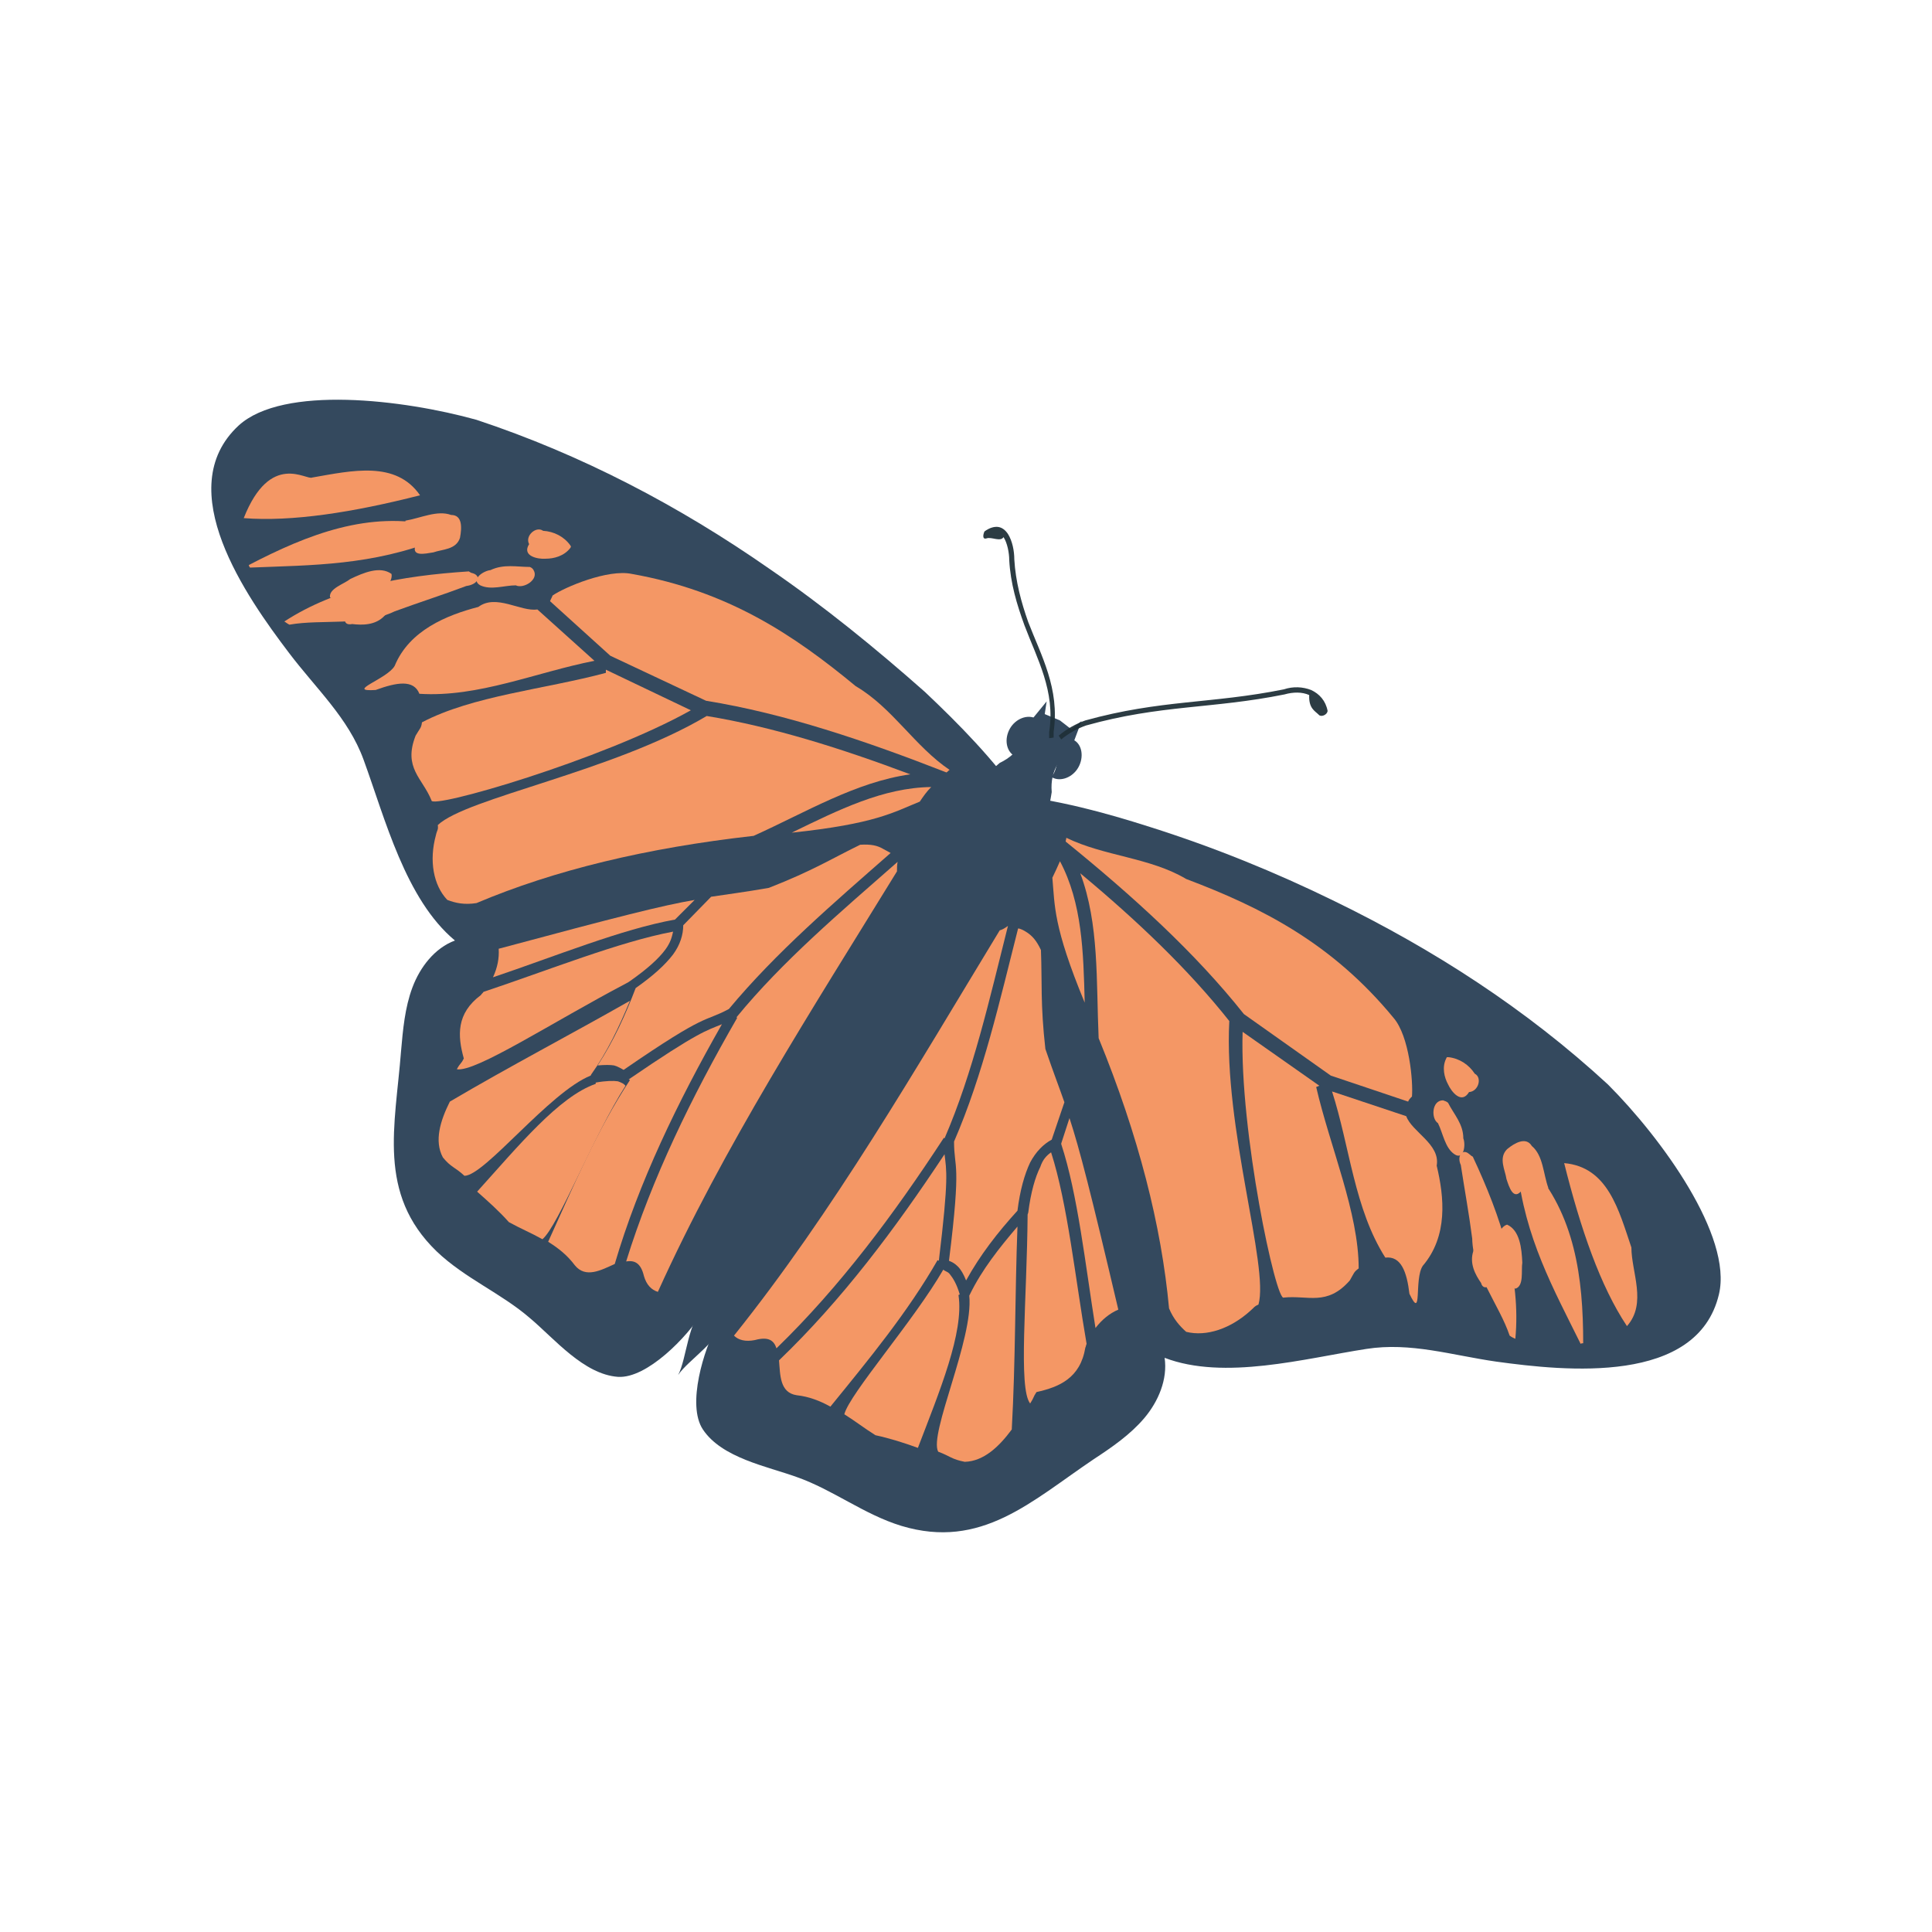 <?xml version="1.0" encoding="utf-8"?>
<!-- Generator: Adobe Illustrator 14.0.0, SVG Export Plug-In . SVG Version: 6.00 Build 43363)  -->
<!DOCTYPE svg PUBLIC "-//W3C//DTD SVG 1.1//EN" "http://www.w3.org/Graphics/SVG/1.1/DTD/svg11.dtd">
<svg version="1.1" id="Layer_1" xmlns="http://www.w3.org/2000/svg" xmlns:xlink="http://www.w3.org/1999/xlink" x="0px" y="0px"
	 width="512px" height="512px" viewBox="0 0 512 512" enable-background="new 0 0 512 512" xml:space="preserve">
<g>
	<g>
		<path id="path4018_10_" fill="#34495E" d="M179.722,364.375c2.353-4.538,2.353-13.782,7.396-19.161l-1.345-1.849
			c12.774-32.438,32.438-64.54,52.271-96.81l3.362-7.732c0,0,1.008-8.235,2.857-11.093c2.017-2.857,9.075-6.723,9.075-6.723
			s1.682-7.732,3.531-10.757c1.848-2.857,8.066-8.067,8.066-8.067c5.547-2.689,6.723-6.723,7.9-10.757l4.537-5.546l-0.504,3.362
			l4.035,1.681l3.024,2.353l2.689-2.184l-2.522,6.723c-2.855,3.025-5.881,6.051-5.378,12.102c0,0-1.177,7.898-2.856,10.924
			s-7.563,8.404-7.563,8.404s0.167,7.899-1.346,11.093c-1.512,3.193-8.235,8.067-8.235,8.067l-5.042,6.723
			c-18.152,33.11-36.471,66.053-58.49,93.281l-2.353-0.168C190.646,355.635,182.579,360.173,179.722,364.375z"/>
		<path id="path4064_10_" fill="#34495E" d="M284.6,196.133c2.186,1.178,2.689,4.538,1.178,7.228
			c-1.514,2.688-4.707,3.866-6.892,2.688c-0.168,0-0.168-0.167-0.336-0.167c1.345-1.176,1.345-3.362,2.185-5.378
			c0.673-1.849,2.186-3.362,2.018-4.875C283.424,195.628,283.928,195.796,284.6,196.133z"/>
		<path id="path4077_10_" fill="#34495E" d="M274.516,190.418c-2.186-1.177-5.379,0-6.892,2.689s-1.009,5.883,1.177,7.227
			c0.168,0,0.168,0,0.338,0.168c0.336-1.68,2.184-2.857,3.528-4.538c1.345-1.513,1.849-3.529,3.194-4.202
			C275.523,191.259,275.02,190.754,274.516,190.418z"/>
		<path id="path3815_20_" fill="#34495E" d="M353.678,238.823c26.221,12.774,50.759,28.573,72.44,48.573
			c14.118,14.118,33.11,40.17,29.413,55.633c-5.714,24.035-40.674,20.336-58.994,17.816c-11.765-1.681-22.689-5.211-34.455-3.362
			c-16.303,2.521-37.648,8.404-53.447,2.353c0.84,5.716-1.682,11.597-5.379,15.968c-3.697,4.37-8.57,7.73-13.445,10.925
			c-16.472,11.093-29.749,24.035-50.927,17.647c-9.917-3.026-18.152-9.581-27.732-12.942c-7.9-2.857-19.833-5.042-24.875-12.605
			c-4.37-6.556,0.336-21.346,3.697-27.564c25.715-46.893,51.598-93.785,77.314-140.678c12.942,1.345,25.38,4.707,37.48,8.572
			C321.744,224.537,337.879,231.092,353.678,238.823z"/>
		<path id="path3815_19_" fill="#34495E" d="M245.103,183.359c9.245,8.74,18.153,17.815,25.716,28.572
			c-28.237,45.38-56.641,90.761-84.878,136.14c-3.697,6.052-14.455,17.313-22.186,16.809c-9.076-0.673-16.808-10.085-23.195-15.464
			c-7.73-6.723-17.313-10.589-24.875-17.815c-15.798-15.295-10.924-33.278-9.413-52.943c0.504-5.715,1.009-11.597,3.026-16.976
			s5.883-10.421,11.261-12.438c-13.109-10.925-18.487-32.27-24.203-47.901c-4.034-11.093-12.605-18.824-19.832-28.404
			c-11.093-14.623-31.43-43.363-13.279-60.171c11.765-10.756,43.7-6.89,63.029-1.512c27.899,9.245,53.783,22.858,77.649,39.498
			C218.379,160.669,231.993,171.762,245.103,183.359z"/>
		<g>
			<path fill="#F49765" d="M432.337,330.592c0,6.556,4.2,14.79-1.177,20.842c-7.061-10.588-12.27-25.716-16.64-43.194
				C426.118,309.247,428.975,320.675,432.337,330.592z"/>
			<path fill="#F49765" d="M405.613,308.742c11.765,13.11,13.95,29.749,13.95,47.229c-0.168,0-0.505,0-0.673,0.168
				c-7.227-14.622-14.791-28.069-16.808-46.724C403.092,309.247,404.437,308.911,405.613,308.742L405.613,308.742z"/>
			<path fill="#F49765" d="M369.309,269.749c4.202,4.874,5.211,16.976,4.875,20.842c-0.505,0.504-0.841,0.841-1.008,1.345
				l-20.506-6.891l-23.025-16.303c-12.941-16.303-29.414-31.263-47.229-45.716c0-0.336,0.168-0.672,0.168-1.008
				c9.916,4.875,22.186,5.21,31.766,10.925C334.35,240.504,353.006,249.916,369.309,269.749z"/>
			<path fill="#F49765" d="M286.28,231.428c14.959,12.438,28.573,25.38,39.498,39.161l0,0c-1.513,28.404,10.589,65.045,7.731,75.13
				c-1.177,0.504-1.009,0.673-2.186,1.681c-5.21,4.706-11.597,6.891-16.975,5.547c-1.682-1.514-3.363-3.362-4.539-6.219
				c-2.016-21.851-8.066-45.717-18.656-71.601C290.482,260.001,291.322,244.874,286.28,231.428z"/>
			<path fill="#F49765" d="M280.902,228.235c5.883,11.093,6.219,24.035,6.556,37.481c-8.403-20.337-7.9-25.716-8.572-33.111
				C279.558,231.26,280.23,229.748,280.902,228.235z"/>
			<path fill="#F49765" d="M372.67,295.801c1.512,4.201,9.076,7.396,8.068,13.11c2.018,8.403,3.025,18.655-3.697,26.555
				c-2.354,3.529,0,14.791-3.53,7.396c-0.673-5.715-2.185-10.085-6.387-9.58c-8.235-12.942-9.411-29.413-14.118-44.034
				L372.67,295.801z"/>
			<path fill="#F49765" d="M329.307,273.447l20.338,14.286l-0.841,0.336c3.698,15.968,11.261,33.278,11.261,48.069
				c-1.344,1.008-1.176,1.176-2.352,3.192c-6.051,6.892-11.094,3.866-17.48,4.539C338.215,345.382,328.467,299.834,329.307,273.447z
				"/>
			<path fill="#F49765" d="M271.826,246.891c1.681,1.009,2.856,2.353,4.034,4.874c0.336,8.572-0.169,14.287,1.177,26.22
				c2.184,6.387,3.697,10.252,5.042,14.119l-3.362,9.916c-2.186,1.177-4.201,3.192-5.715,6.051
				c-1.512,3.193-2.689,7.396-3.361,12.773c-5.211,5.715-9.916,11.766-13.614,18.488c-0.673-1.681-1.345-2.857-2.185-3.697
				c-0.84-0.841-1.513-1.177-2.353-1.513c3.362-26.892,1.345-24.035,1.345-31.598c7.73-17.816,12.101-37.313,16.975-56.473
				C270.314,246.051,271.322,246.555,271.826,246.891z"/>
			<path fill="#F49765" d="M267.12,245.378c-4.874,19.329-9.243,38.826-16.807,56.304l-0.168-0.168
				c-13.278,20.338-27.564,39.498-44.372,55.802c-0.672-2.018-2.017-3.193-5.714-2.186c-2.521,0.505-4.37,0-5.546-1.177
				c26.388-32.942,48.069-70.591,70.423-107.399C265.607,246.387,266.447,245.883,267.12,245.378z"/>
			<path fill="#F49765" d="M283.424,296.305c2.688,8.236,5.547,19.329,12.941,50.759c-2.354,1.008-4.371,2.688-6.051,4.873
				c-2.689-16.807-4.707-35.463-9.076-48.74v-0.168L283.424,296.305z"/>
			<path fill="#F49765" d="M278.549,305.381c4.371,13.614,6.387,33.278,9.412,50.758c-0.168,0.337-0.168,0.673-0.336,1.008
				c-1.345,8.067-6.891,10.421-12.942,11.766c-1.008,1.513-0.503,1.176-1.681,3.025c-3.193-4.033-0.84-27.564-0.672-50.086l0,0
				l0.168-0.505c0.672-5.378,1.848-9.411,3.192-12.102C276.364,307.229,277.373,306.221,278.549,305.381z"/>
			<path fill="#F49765" d="M250.313,305.885c0.504,4.37,1.177,6.051-1.513,28.237l-0.336-0.168
				c-7.9,13.781-18.153,26.219-28.404,38.824c-2.689-1.512-5.714-2.689-8.908-3.025c-4.538-0.673-4.37-5.378-4.706-9.244
				C223.084,344.542,237.203,325.718,250.313,305.885z"/>
			<path fill="#F49765" d="M269.642,325.045c-0.673,17.648-0.505,35.632-1.513,53.784c-3.361,4.538-7.396,8.403-12.438,8.571
				c-3.53-0.672-3.867-1.512-7.06-2.688c-2.521-4.707,9.413-29.917,8.235-41.347l0.168-0.336
				C260.229,336.475,264.768,330.76,269.642,325.045z"/>
			<path fill="#F49765" d="M250.817,336.979c0.336,0.168,0.672,0.336,1.007,0.841c0.673,0.84,1.681,2.354,2.521,5.211l-0.336,0.167
				c1.512,9.917-5.042,25.547-10.756,40.506c-3.697-1.345-7.396-2.521-11.261-3.361c-3.194-2.018-5.042-3.53-8.236-5.547
				c1.345-5.378,18.488-24.875,26.22-38.321C250.145,336.643,250.481,336.811,250.817,336.979z"/>
			<path fill="#F49765" d="M388.975,305.549c0.168,0.168,0.504,0.336,0.84,0.673c0.168,0.167,0.336,0.167,0.504,0.336
				c7.563,16.136,12.773,32.104,11.262,48.238c-0.337-0.168-0.841-0.337-1.513-0.841c-2.689-8.067-9.749-16.472-9.917-25.715
				c-0.84-6.555-2.018-12.941-3.025-19.497C386.116,306.558,387.293,304.541,388.975,305.549z"/>
			<path id="path3345_10_" fill="#F49765" d="M410.318,314.793c-1.344-3.697-1.344-8.572-4.369-11.093
				c-1.513-2.522-4.537-0.84-6.556,0.841c-2.353,2.353-0.505,5.546-0.167,7.898c0.672,2.017,1.848,6.051,4.201,2.858
				c1.177,0.672,2.353,2.017,3.697,0C408.471,313.616,408.975,315.97,410.318,314.793z M399.395,324.541
				c3.361,1.513,3.865,6.219,4.033,10.085c-0.336,2.018,0.504,6.22-1.848,6.891c-2.018-1.344-4.539-0.336-6.051-2.521
				c-0.336,2.186-2.523,3.026-3.026,1.009c-1.513-2.186-3.192-5.211-2.017-8.571c0.504-2.857,3.193-4.202,5.378-3.529
				C397.209,327.23,397.713,325.045,399.395,324.541z M383.764,292.271c1.512,3.024,4.033,5.546,4.033,9.411
				c0.673,1.682,0.168,5.883-2.354,4.202c-2.52-1.681-3.024-5.546-4.369-8.235c-1.85-1.176-1.682-6.051,1.345-6.051
				C382.924,291.767,383.428,291.935,383.764,292.271z M383.932,280.17c2.855,0.336,5.379,2.017,6.891,4.37
				c2.018,1.008,1.008,4.707-1.512,4.873c-2.019,3.362-4.707-0.166-5.547-2.017c-1.008-1.849-1.681-4.538-0.504-6.891l0.168-0.336
				H383.932L383.932,280.17z"/>
			<path fill="#F49765" d="M125.77,152.097c-0.336-0.168-0.504-0.168-1.008-0.336c-0.168-0.168-0.336-0.168-0.504-0.337
				c-17.984,1.178-34.959,4.203-48.909,13.279c0.336,0.167,0.672,0.504,1.345,0.84c8.571-1.513,19.496,0.504,27.899-3.53
				c6.387-2.353,12.774-4.37,18.993-6.723C126.274,154.955,127.619,153.106,125.77,152.097z"/>
			<path fill="#F49765" d="M167.452,152.097c-6.387-1.345-17.816,3.53-21.009,5.714c-0.168,0.504-0.504,1.009-0.673,1.513
				l15.968,14.455l25.379,11.933c20.842,3.361,42.187,10.588,63.701,18.993c0.336-0.168,0.504-0.504,0.84-0.673
				c-9.246-6.219-15.127-16.472-24.876-22.186C210.311,168.232,193,156.635,167.452,152.097z"/>
			<path fill="#F49765" d="M241.236,205.209c-18.32-6.891-36.472-12.605-53.951-15.463l0,0
				c-24.875,14.791-63.7,21.682-71.264,28.908c0.168,1.345-0.167,1.177-0.504,2.689c-1.848,6.723-0.672,13.278,3.026,17.144
				c2.185,0.84,4.537,1.345,7.731,0.84c20.672-8.74,45.044-14.623,73.449-17.815C213.505,215.293,226.783,207.226,241.236,205.209z"
				/>
			<path fill="#F49765" d="M142.409,161.51c-4.37,0.672-10.924-4.202-15.63-0.673c-8.404,2.185-18.32,6.219-22.187,15.631
				c-2.017,3.53-13.278,6.891-5.042,6.386c5.546-2.017,10.084-2.856,11.597,1.008c15.631,1.008,30.925-5.715,46.389-8.74
				L142.409,161.51z"/>
			<path fill="#F49765" d="M183.083,188.233l-22.522-10.756v0.84c-16.303,4.37-35.295,6.052-48.741,13.11
				c-0.168,1.513-0.504,1.513-1.681,3.529c-3.362,8.572,1.849,11.261,4.202,17.144C114.005,214.621,159.721,201.343,183.083,188.233
				z"/>
			<path fill="#F49765" d="M234.177,225.041c-1.68-1.008-3.362-1.344-6.219-1.176c-7.899,3.865-12.605,6.891-24.203,11.429
				c-6.723,1.176-10.924,1.68-15.294,2.352l-7.396,7.563c0,2.522-0.841,5.21-2.69,7.732c-2.184,2.857-5.378,5.714-9.916,8.908
				c-2.69,7.059-5.883,14.118-10.084,20.505c1.848-0.168,3.361-0.168,4.37,0c1.176,0.336,1.849,0.84,2.521,1.177
				c22.691-15.631,21.009-12.438,27.9-16.135c12.438-14.958,27.732-28.069,42.86-41.346
				C235.69,225.882,234.85,225.377,234.177,225.041z"/>
			<path fill="#F49765" d="M237.875,228.403c-15.127,13.278-30.589,26.388-42.69,41.178l0.168,0.168
				c-12.102,21.01-22.522,42.355-29.414,64.541c2.185-0.336,3.866,0.336,4.707,3.865c0.672,2.354,2.017,3.697,3.697,4.202
				c17.313-38.321,40.842-74.793,63.364-111.434C237.708,230.084,237.708,229.244,237.875,228.403z"/>
			<path fill="#F49765" d="M184.091,238.487c-8.739,1.513-20,4.37-51.935,12.941c0.168,2.521-0.336,5.042-1.512,7.564
				c16.471-5.547,34.118-12.774,48.237-15.296l0.168-0.167L184.091,238.487z"/>
			<path fill="#F49765" d="M178.376,246.891c-14.285,2.689-33.109,10.252-50.254,15.967c-0.167,0.336-0.504,0.504-0.672,0.841
				c-6.555,4.874-6.219,10.757-4.538,16.808c-0.841,1.682-0.841,1.008-1.849,2.857c5.042,0.84,25.211-12.438,45.379-23.026l0,0
				l0.504-0.336c4.538-3.194,7.563-5.883,9.413-8.404C177.705,249.748,178.041,248.404,178.376,246.891z"/>
			<path fill="#F49765" d="M191.318,271.43c-4.033,1.682-6.05,1.85-24.707,14.623l0.337,0.168
				c-8.74,13.278-14.959,28.069-21.682,42.859c2.689,1.681,5.042,3.529,7.06,6.219c2.857,3.529,6.891,1.345,10.589-0.336
				C169.301,313.28,179.553,292.104,191.318,271.43z"/>
			<path fill="#F49765" d="M166.948,265.211c-15.63,8.908-31.766,17.313-47.733,26.725c-2.521,5.042-4.201,10.42-1.848,14.79
				c2.185,2.689,3.193,2.521,5.714,4.875c5.378,0,22.522-22.188,33.447-26.556l0.168-0.336
				C160.897,278.825,164.091,272.103,166.948,265.211z"/>
			<path fill="#F49765" d="M164.931,287.061c-0.336-0.168-0.672-0.336-1.176-0.504c-1.177-0.168-3.026-0.168-5.882,0.336v0.336
				c-9.749,3.362-20.505,16.472-31.43,28.573c2.857,2.521,5.883,5.211,8.403,8.067c3.363,1.849,5.546,2.688,8.908,4.538
				c4.202-3.53,13.614-27.564,22.017-40.674C165.435,287.396,165.267,287.229,164.931,287.061z"/>
			<path fill="#F49765" d="M111.315,131.256c-17.815,4.539-33.951,7.059-46.724,6.052c7.059-17.817,16.639-9.916,18.152-10.757
				C93.332,124.701,104.929,122.012,111.315,131.256z"/>
			<path fill="#F49765" d="M115.181,139.324c-17.312-4.034-33.446,2.185-49.246,10.42c0,0.168,0.168,0.504,0.336,0.672
				c16.64-0.672,32.271-0.504,50.086-7.563C115.853,141.677,115.517,140.5,115.181,139.324L115.181,139.324z"/>
			<path fill="#F49765" d="M82.575,167.729"/>
			<path fill="#F49765" d="M246.783,208.57c-12.773,0.168-24.539,6.051-36.977,12.101c22.187-2.353,26.892-5.378,33.951-8.236
				C244.767,210.924,245.607,209.747,246.783,208.57z"/>
			<path id="path3965_10_" fill="#F49765" d="M107.45,137.979c4.033-0.672,8.404-2.857,12.101-1.512
				c3.026,0,2.857,3.362,2.353,6.051c-1.008,3.194-4.706,3.026-7.059,3.867c-2.185,0.336-6.219,1.344-4.538-2.354
				c-1.177-0.673-3.025-1.009-1.681-3.193C109.298,139.156,107.114,139.66,107.45,137.979z M103.752,152.097
				c-3.025-2.185-7.396-0.336-10.924,1.345c-1.681,1.345-5.715,2.521-5.378,4.874c2.185,1.177,2.521,3.698,5.21,4.034
				c-1.849,1.345-1.681,3.53,0.673,3.026c2.688,0.336,6.219,0.336,8.571-2.186c2.353-1.848,2.353-4.706,0.673-6.219
				C102.408,155.291,104.088,153.778,103.752,152.097z M140.392,150.248c-3.361,0-6.891-0.84-10.42,0.841
				c-1.849,0.168-5.378,2.521-2.689,4.034c2.857,1.344,6.387,0,9.412,0c2.018,1.008,6.219-1.513,4.707-4.034
				C141.232,150.752,140.896,150.417,140.392,150.248z M151.149,144.534c-1.681-2.352-4.371-3.697-7.228-3.866
				c-1.849-1.345-4.874,1.345-3.698,3.53c-2.017,3.193,2.353,4.034,4.37,3.866c2.186,0,4.875-0.673,6.556-2.858l0.167-0.336
				L151.149,144.534L151.149,144.534z"/>
		</g>
	</g>
	<path id="path4533_10_" opacity="0.94" fill="#1F3038" enable-background="new    " d="M264.6,139.66
		c1.008,0.168,1.848,0.84,2.521,1.849c1.177,1.849,1.681,4.538,1.681,6.723l0,0c0.338,5.883,1.85,11.43,3.697,16.639
		c3.363,8.74,8.404,17.647,6.723,29.076v0.673l0,0v0.841l-1.176,0.167v-0.84l0,0v-0.841l0,0c1.681-10.756-3.193-19.328-6.555-28.236
		l0,0c-2.018-5.545-3.697-11.093-4.034-17.311l0,0l0,0c0-1.85-0.505-4.539-1.513-6.051c-0.84,1.344-3.193-0.168-4.538,0.336
		c-1.177,0.336-0.841-1.177-0.504-1.849C262.246,139.828,263.591,139.492,264.6,139.66z M347.459,182.855
		c2.186,1.008,3.867,2.857,4.371,5.546c-0.168,1.176-1.85,1.681-2.354,1.008c-1.008-1.008-2.689-1.681-2.521-5.211
		c-1.848-0.84-4.201-0.84-6.555-0.167l0,0l0,0c-19.16,3.866-32.773,2.689-52.607,8.235l0,0c-2.354,0.84-4.537,2.017-6.555,3.697
		l-0.674-1.009c2.186-1.848,4.707-3.193,7.061-4.033l0,0c20.002-5.545,33.447-4.37,52.607-8.235l0,0
		C342.754,181.846,345.275,182.014,347.459,182.855z"/>
</g>
</svg>
